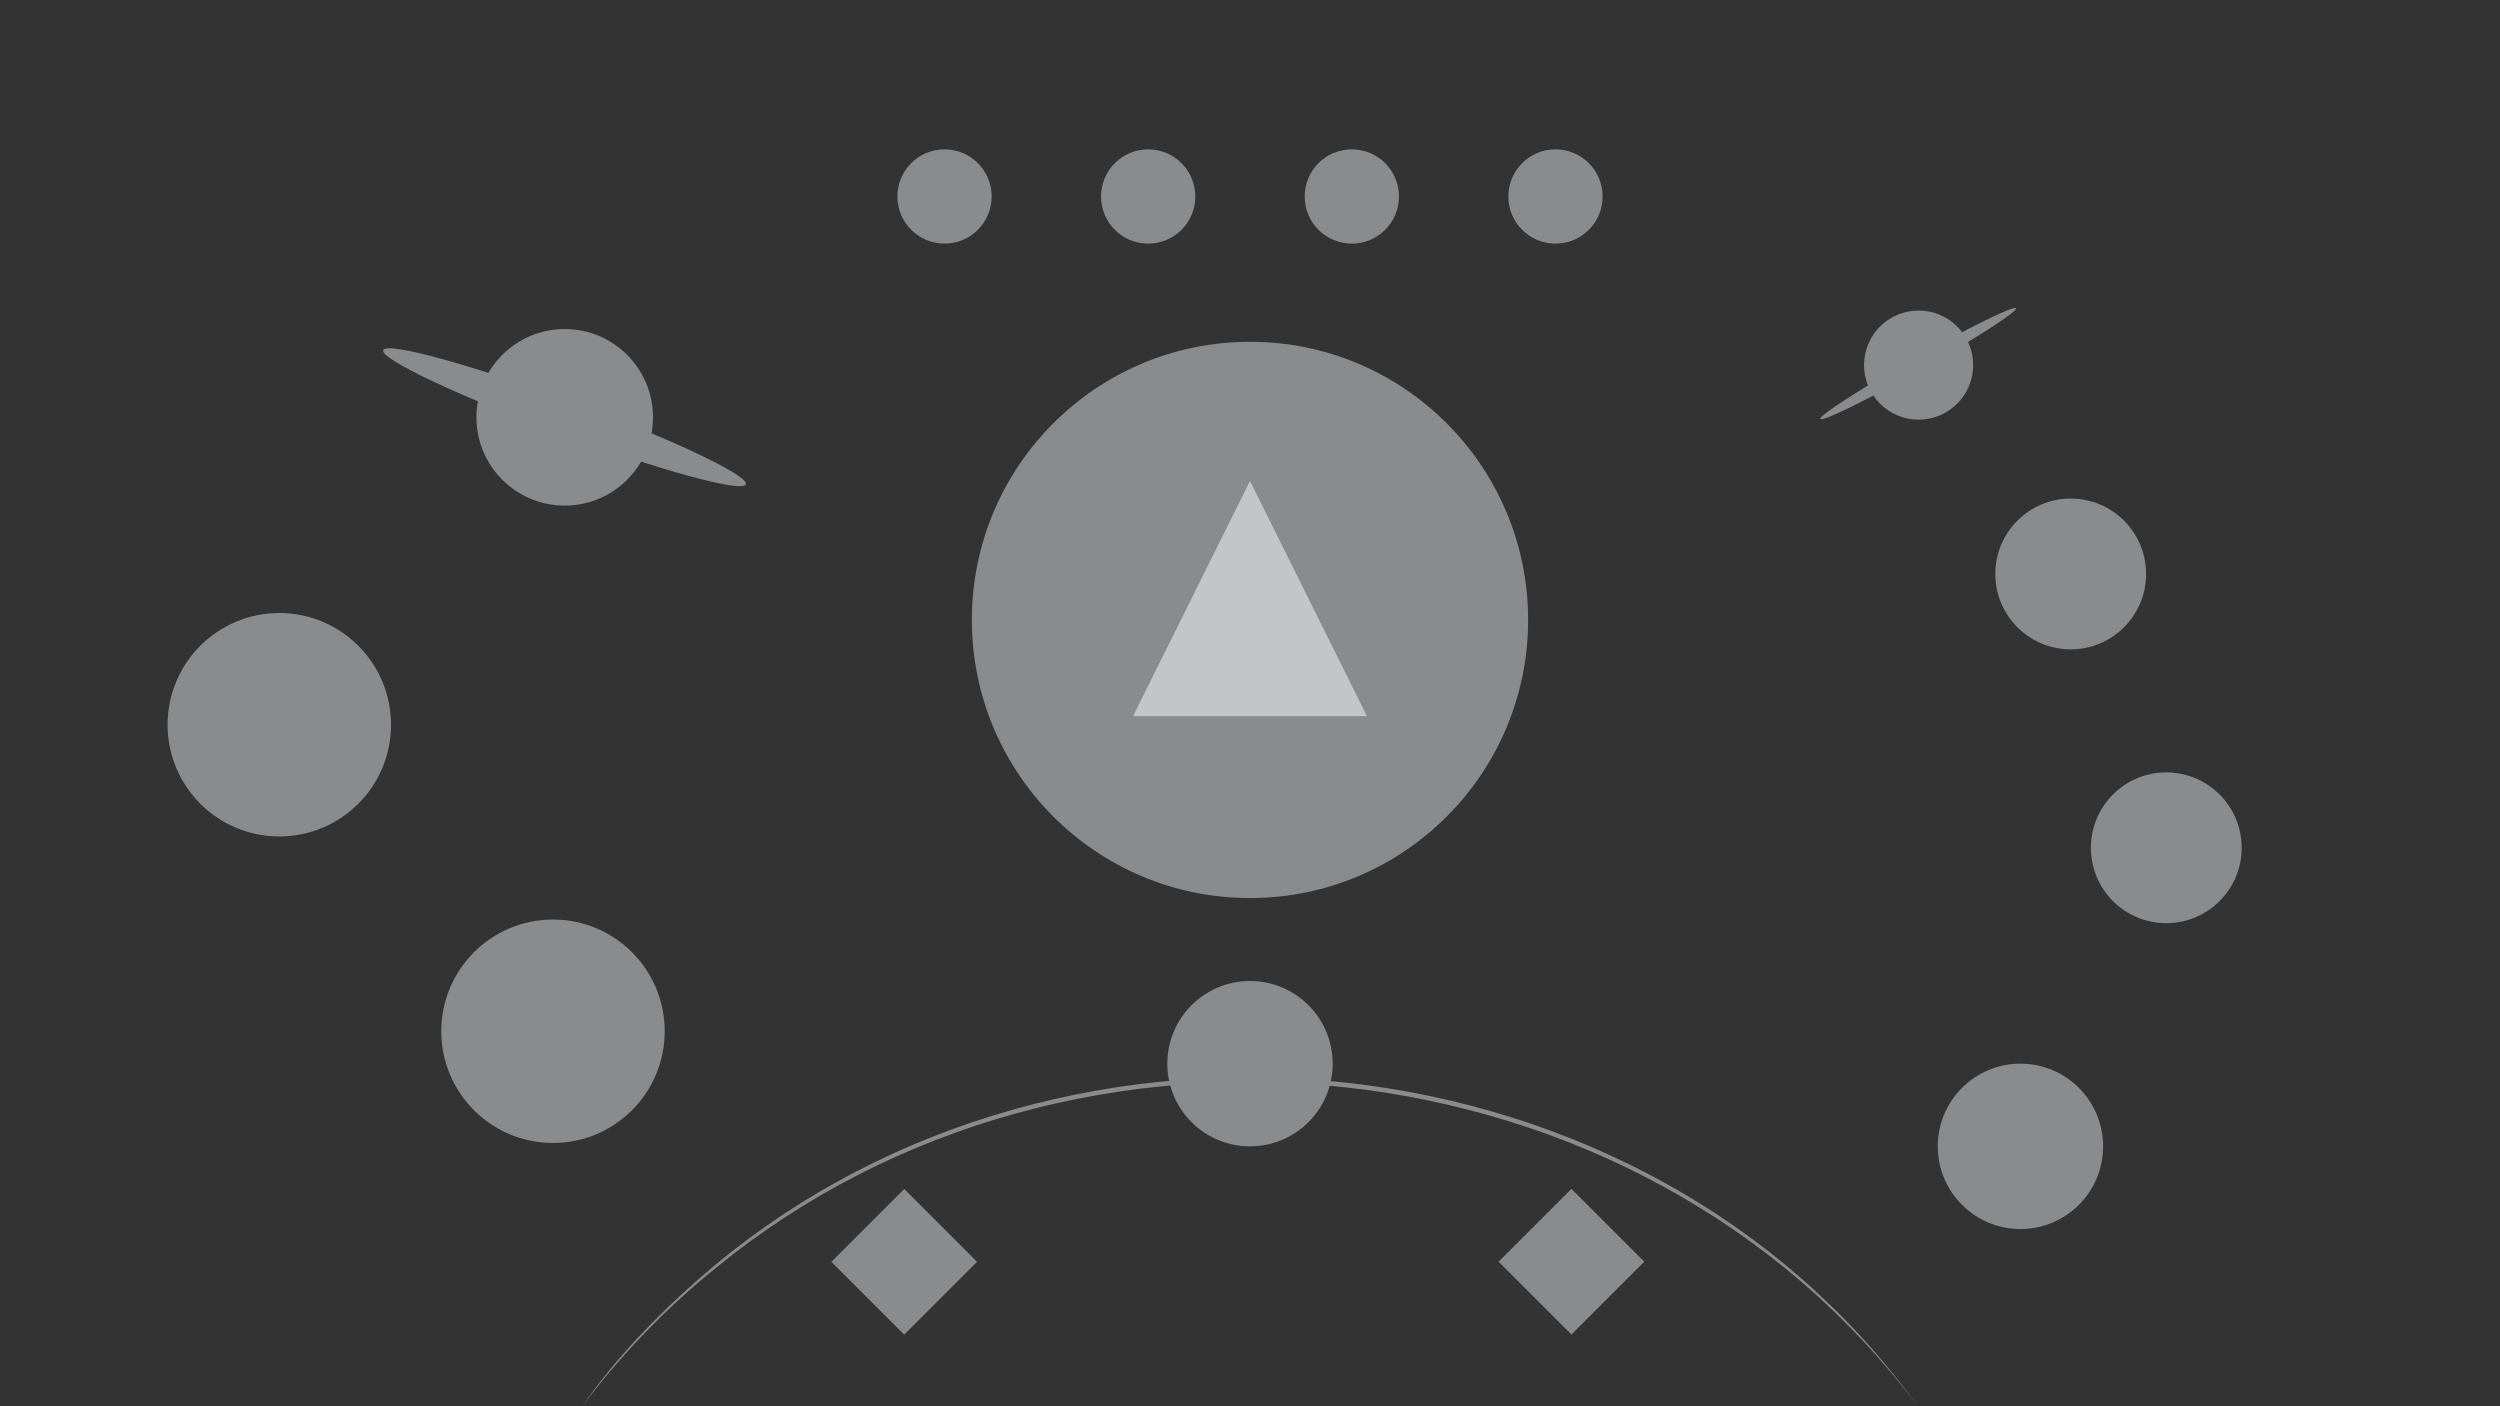 <?xml version="1.0" encoding="UTF-8"?>
<svg xmlns="http://www.w3.org/2000/svg" version="1.1" viewBox="0 0 1920 1080">
  <rect x="0" y="0" width="1920" height="1080" fill="#333333" stroke="none"/>
  <defs>
    <style>
      .cls-1 {
        fill: #898b8d;
      }

      .cls-2 {
        fill: #fff;
        opacity: .5;
      }
    </style>
  </defs>
  <!-- Generator: Adobe Illustrator 28.7.1, SVG Export Plug-In . SVG Version: 1.2.0 Build 142)  -->
  <g>
    <g id="Layer_1">
      <circle class="cls-1" cx="433.7" cy="320.5" r="67.8"/>
      <circle class="cls-1" cx="214.5" cy="556.6" r="85.8"/>
      <circle class="cls-1" cx="424.7" cy="792" r="85.8"/>
      <circle class="cls-1" cx="960" cy="816.9" r="63.5"/>
      <circle class="cls-1" cx="1551.7" cy="880.4" r="63.5"/>
      <circle class="cls-1" cx="1663.7" cy="651.1" r="57.9"/>
      <circle class="cls-1" cx="1590.3" cy="440.8" r="57.9"/>
      <circle class="cls-1" cx="1473.5" cy="280.4" r="41.9"/>
      <g>
        <circle class="cls-1" cx="725.4" cy="150.9" r="36.2"/>
        <circle class="cls-1" cx="881.8" cy="150.9" r="36.2"/>
        <circle class="cls-1" cx="1038.2" cy="150.9" r="36.2"/>
        <circle class="cls-1" cx="1194.6" cy="150.9" r="36.2"/>
      </g>
      <circle class="cls-1" cx="960" cy="476.1" r="213.6"/>
      <polygon class="cls-2" points="870.2 550 960 369.4 1049.8 550 870.2 550"/>
      <rect class="cls-1" x="654.9" y="929.5" width="79.1" height="79.1" transform="translate(888.6 -207.2) rotate(45)"/>
      <rect class="cls-1" x="1167.3" y="929.5" width="79.1" height="79.1" transform="translate(1038.7 -569.6) rotate(45)"/>
      <path class="cls-1" d="M1472.9,1080.1c-214.2-286.6-648.5-331.2-923.3-106.2-38.3,31-72.8,66.7-102.5,106.2,27.2-39.4,63.6-76.3,101.2-107.8,273.5-228.2,715.4-183,924.6,107.8h0Z"/>
      <ellipse class="cls-1" cx="433.7" cy="320.5" rx="13" ry="148.5" transform="translate(-17.5 616) rotate(-69.7)"/>
      <ellipse class="cls-1" cx="1473.5" cy="280.4" rx="86.3" ry="5" transform="translate(52.6 760.8) rotate(-29.5)"/>
    </g>
  </g>
</svg>